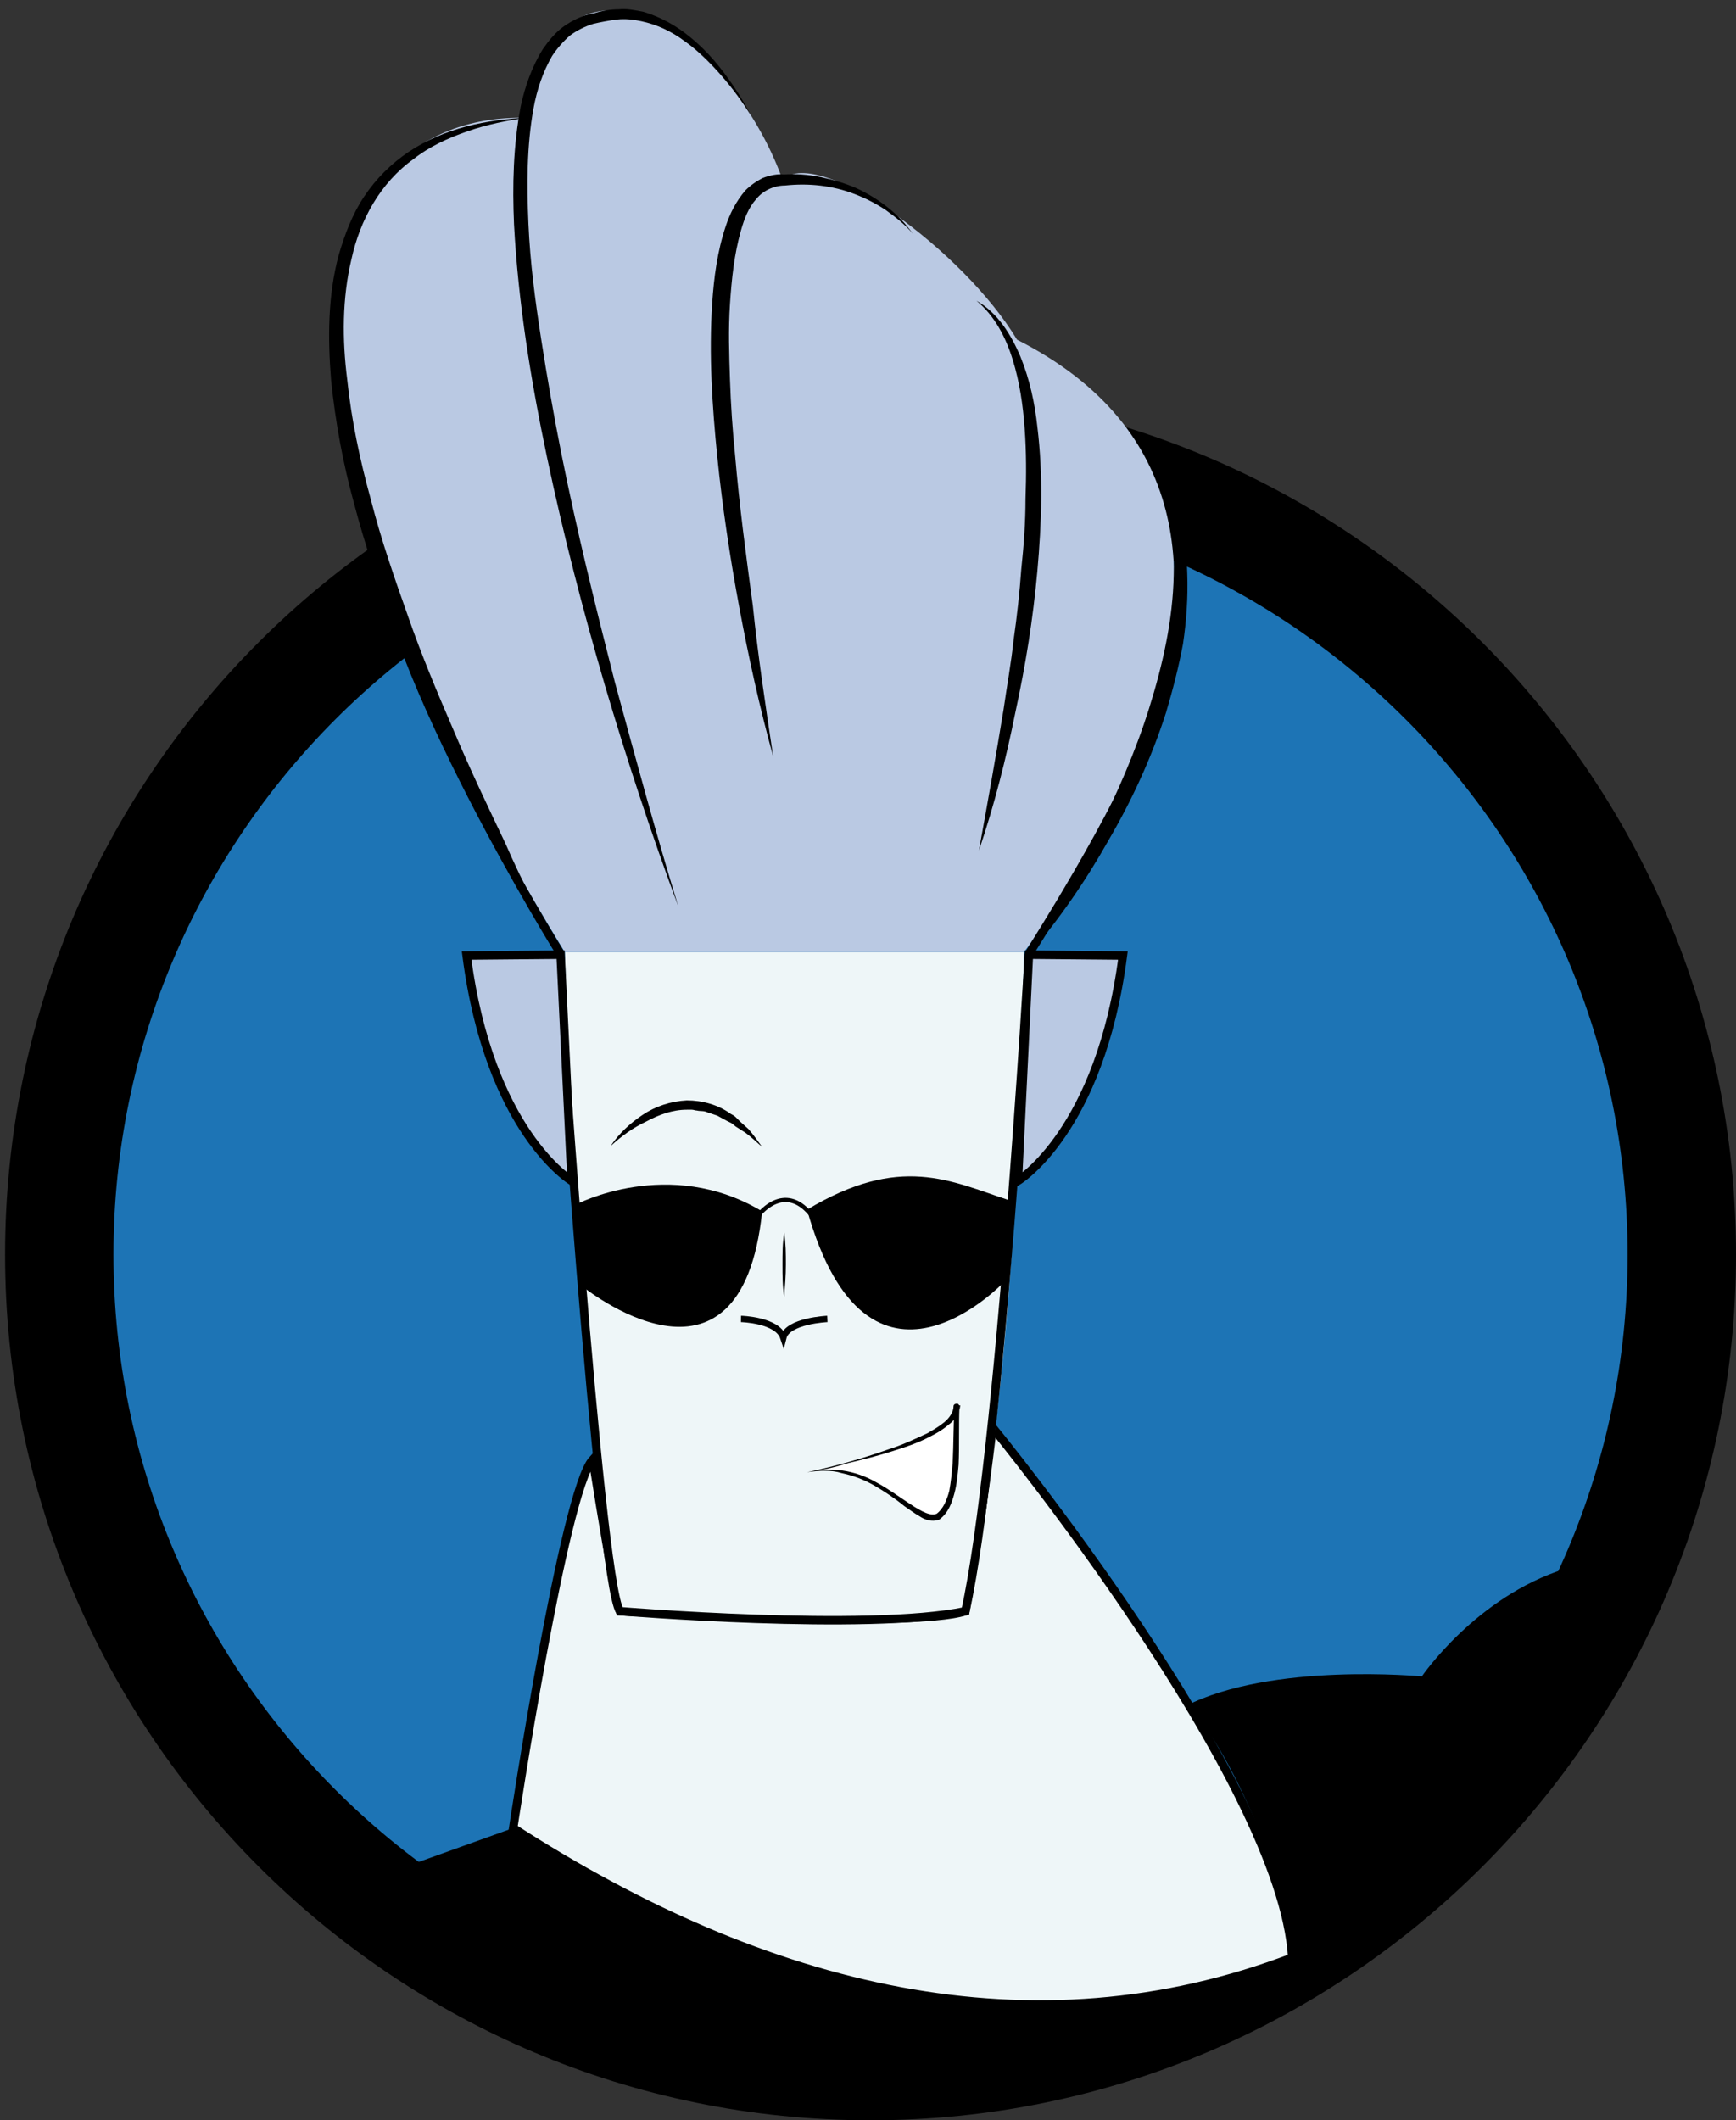 <?xml version="1.0" encoding="utf-8"?>
<!-- Generator: Adobe Illustrator 22.1.0, SVG Export Plug-In . SVG Version: 6.00 Build 0)  -->
<svg version="1.1" id="Layer_2" xmlns="http://www.w3.org/2000/svg" xmlns:xlink="http://www.w3.org/1999/xlink" x="0px" y="0px"
	 viewBox="0 0 205 250.3" style="enable-background:new 0 0 205 250.3;" xml:space="preserve">
<rect x="0" y="0" width="205" height="250.3" fill="#333333" stroke="none"/>
<style type="text/css">
	.st0{fill:#1D74B5;}
	.st1{fill:#EEF6F8;stroke:#000000;stroke-miterlimit:10;}
	.st2{fill:#EEF6F8;}
	.st3{fill:none;stroke:#000000;stroke-miterlimit:10;}
	.st4{fill:#BAC9E3;}
	.st5{fill:#BAC9E3;stroke:#000000;stroke-miterlimit:10;}
	.st6{fill:none;stroke:#000000;stroke-width:0.5;stroke-miterlimit:10;}
	.st7{fill:none;stroke:#000000;stroke-width:0.75;stroke-miterlimit:10;}
	.st8{fill:#FFFFFF;}
</style>
<g id="Bg">
	<g>
		<ellipse class="st0" cx="102.8" cy="148.1" rx="95.8" ry="95.8"/>
		<path d="M102.8,58.7c49.3,0,89.4,40.1,89.4,89.4s-40.1,89.4-89.4,89.4s-89.4-40.1-89.4-89.4S53.5,58.7,102.8,58.7 M102.8,45.9
			C46.3,45.9,0.6,91.7,0.6,148.1s45.8,102.2,102.2,102.2S205,204.5,205,148.1S159.2,45.9,102.8,45.9L102.8,45.9z"/>
	</g>
</g>
<path d="M46.1,221l14.5-5.2c0,0,42.2,32.9,92,15.3C102.8,251.3,74.4,237,46.1,221z"/>
<path d="M152.6,231.6c2-2.4-7.1-26.2-12.6-30.2c10.2-5.2,27.9-3.5,27.9-3.5s6.4-9.4,16.9-12.7C184.8,185.2,175.4,226.3,152.6,231.6z
	"/>
<path class="st1" d="M60.6,215.8c0,0,6-39.8,9.4-43.5c2.6,16.4,3.2,17.9,3.2,17.9s34.4,2.1,40.8,0c2.1-11.6,3.2-21.7,3.2-21.7
	s34.2,41.7,35.4,62.6C121.9,242.8,90.5,235.1,60.6,215.8z"/>
<path class="st2" d="M66.7,112.4c0,0,1.3,51.2,6.5,77.8c22.6,4.1,40.8,0,40.8,0s6.2-24.2,6.9-77.8H66.7z"/>
<path class="st3" d="M65.8,112.4c0,0,4.9,73.8,7.4,77.8c0,0,29.2,2.4,40.8,0c4.1-18.5,7.5-77.6,7.5-77.6"/>
<path class="st4" d="M66.7,112.4h54.2c0,0,40.5-51.4-0.8-72.3c-6.3-10.5-23.3-22.9-27.7-18.9c-6.2-17.3-26.3-31-30.3-7.3
	C37.6,13.4,25.1,44.8,66.7,112.4"/>
<path class="st5" d="M120.2,139.4c0,0,9.7-5.8,12.4-26.6l-11.1-0.1L120.2,139.4z"/>
<path class="st5" d="M67.5,139.4c0,0-9.7-5.8-12.4-26.6l11.1-0.1L67.5,139.4z"/>
<g>
	<path d="M66.2,112.6c-5.3-8.2-10-16.8-14.1-25.7c-4.1-8.9-7.8-18-10.3-27.5c-1.3-4.7-2.2-9.6-2.7-14.5c-0.4-4.9-0.4-10,0.9-14.8
		c0.7-2.4,1.6-4.8,3-6.9c1.4-2.1,3.2-3.9,5.3-5.3c4.2-2.8,9.2-3.8,14-4c-2.4,0.3-4.8,0.8-7.1,1.6c-2.3,0.8-4.5,1.8-6.4,3.3
		c-3.9,2.8-6.3,7.2-7.3,11.8c-1.1,4.6-1.1,9.5-0.5,14.2c0.5,4.8,1.5,9.5,2.8,14.2c1.2,4.7,2.8,9.3,4.4,13.8
		c1.6,4.6,3.5,9.1,5.4,13.5c1.9,4.5,4,8.9,6.1,13.3C61.6,104,63.9,108.3,66.2,112.6z"/>
</g>
<g>
	<path d="M80.1,107c-3.2-8.6-6.1-17.4-8.7-26.2c-2.6-8.9-4.9-17.8-6.8-26.8c-1.9-9-3.4-18.2-3.9-27.5c-0.2-4.6-0.1-9.3,0.8-14
		c0.5-2.3,1.3-4.6,2.6-6.7c0.7-1,1.5-2,2.5-2.7c1-0.7,2.2-1.3,3.4-1.5l0,0c1-0.3,2-0.5,3.1-0.5C74,1,75,1.2,76,1.4
		C78,2,79.8,3,81.4,4.3C83,5.6,84.3,7,85.5,8.6c1.2,1.6,2.3,3.3,3.2,5.1c-1-1.7-2.2-3.3-3.5-4.8c-1.3-1.5-2.7-2.9-4.3-4
		c-1.6-1.2-3.3-2-5.2-2.4c-0.9-0.2-1.9-0.3-2.8-0.2c-0.9,0.1-1.9,0.3-2.8,0.5l0,0c-1,0.3-2,0.8-2.8,1.4c-0.8,0.7-1.5,1.5-2.1,2.4
		c-1.1,1.9-1.8,4-2.2,6.2c-0.8,4.4-0.8,9-0.6,13.6c0.2,4.6,0.8,9.1,1.5,13.6c0.7,4.5,1.5,9.1,2.4,13.6c1.8,9,4,17.9,6.3,26.9
		C75,89.3,77.4,98.2,80.1,107z"/>
</g>
<g>
	<path d="M91.3,89.3c-1.6-5.8-2.9-11.7-4-17.6c-1.1-5.9-2-11.9-2.6-17.8c-0.6-6-1-12-0.6-18.1c0.2-3,0.6-6.1,1.6-9.1
		c0.5-1.5,1.2-2.9,2.3-4.2c0.6-0.6,1.3-1.1,2.1-1.5c0.8-0.3,1.7-0.5,2.5-0.4l-0.1,0c1.5-0.1,2.9,0,4.4,0.3c1.4,0.3,2.8,0.7,4.2,1.3
		c2.6,1.2,5,3,6.7,5.4c-0.9-1.1-2.1-2-3.2-2.8c-1.2-0.8-2.4-1.4-3.7-1.9c-2.6-1-5.4-1.3-8.2-1l0,0l0,0c-1.3,0-2.6,0.6-3.4,1.6
		c-0.9,1-1.4,2.3-1.8,3.7c-0.8,2.8-1.1,5.7-1.3,8.7c-0.2,3-0.1,5.9,0,8.9c0.1,3,0.3,5.9,0.6,8.9c0.5,5.9,1.3,11.9,2.1,17.8
		C89.5,77.4,90.4,83.3,91.3,89.3z"/>
</g>
<g>
	<path d="M115.6,100.4c1-5.5,2-11.1,2.9-16.6c0.4-2.8,0.9-5.5,1.2-8.3c0.4-2.8,0.7-5.5,0.9-8.3c0.3-2.8,0.5-5.6,0.5-8.3
		c0.1-2.8,0.1-5.6-0.1-8.3c-0.2-2.8-0.6-5.5-1.4-8.1c-0.8-2.6-2.1-5.2-4.3-7c2.5,1.4,4.1,4,5.2,6.6c1.1,2.7,1.7,5.5,2,8.3
		c0.7,5.7,0.5,11.4,0,17c-0.5,5.6-1.4,11.2-2.6,16.7C118.8,89.6,117.4,95.1,115.6,100.4z"/>
</g>
<g>
	<path d="M134.7,52.3c3.5,4.2,5.4,9.8,5.5,15.4c0.1,2.8-0.1,5.6-0.5,8.3c-0.5,2.7-1.2,5.4-2,8.1c-1.7,5.3-4,10.3-6.8,15.1
		c-2.7,4.8-5.8,9.3-9.4,13.5c1.4-2.3,2.9-4.6,4.2-7c1.3-2.4,2.6-4.8,3.8-7.2c2.4-4.8,4.6-9.8,6.2-14.9c1.6-5.1,2.8-10.4,2.9-15.7
		C138.8,62.4,137.5,57,134.7,52.3z"/>
</g>
<path class="st3" d="M121.5,112.6c0,0,11-17.2,13.8-25.6"/>
<path class="st3" d="M66.2,112.6c0,0-20.6-33.1-22.1-50.2"/>
<path d="M68.7,151.8c0,0,18.8,15.4,21.3-8.8c-11-6.6-22-0.8-22-0.8L68.7,151.8z"/>
<path d="M118.6,151.3c0,0-16.1,17.2-23.3-8.5c11-6.6,16.9-3.4,23.9-1.1L118.6,151.3z"/>
<path class="st6" d="M89.7,143.3c0,0,2.9-3.7,6,0"/>
<g>
	<path d="M92.6,145.5c0.2,1.3,0.2,2.5,0.2,3.8c0,1.3-0.1,2.5-0.2,3.8c-0.2-1.3-0.2-2.5-0.2-3.8C92.4,148,92.4,146.8,92.6,145.5z"/>
</g>
<path class="st7" d="M87.5,155.7c0,0,4.3,0.1,5,2.2c0.5-2,5.2-2.2,5.2-2.2"/>
<g>
	<path class="st8" d="M95.3,173.8c0,0,17.4-3,17.7-7.8c-0.1,4.1,0.4,11.4-2.2,13C108,180.1,103.7,172,95.3,173.8z"/>
	<path d="M95.3,173.8c3.3-0.7,6.5-1.6,9.6-2.7c1.6-0.5,3.1-1.2,4.6-1.9c0.7-0.4,1.4-0.8,2-1.3c0.6-0.5,1.1-1.2,1.1-1.9l0,0
		c0-0.2,0.2-0.3,0.4-0.3c0.2,0,0.3,0.2,0.3,0.4c-0.1,2.2,0,4.5-0.1,6.8c-0.1,1.1-0.2,2.3-0.5,3.4c-0.3,1.1-0.7,2.3-1.8,3.1
		c0,0,0,0,0,0l0,0c-0.9,0.3-1.7,0-2.3-0.4c-0.7-0.4-1.2-0.8-1.8-1.2c-1.1-0.9-2.3-1.7-3.5-2.4c-1.2-0.7-2.5-1.2-3.9-1.5
		C98.1,173.5,96.7,173.6,95.3,173.8z M95.3,173.8c1.4-0.3,2.8-0.4,4.2-0.2c1.4,0.2,2.8,0.7,4,1.4c1.3,0.7,2.4,1.5,3.6,2.3
		c0.6,0.4,1.2,0.8,1.8,1.1c0.6,0.3,1.2,0.5,1.7,0.3l0,0c0.8-0.6,1.2-1.6,1.5-2.7c0.2-1.1,0.3-2.2,0.4-3.3c0.1-2.2,0.1-4.5,0.2-6.8
		l0.7,0c-0.1,1-0.7,1.8-1.4,2.3c-0.7,0.6-1.4,1-2.2,1.4c-1.5,0.8-3.1,1.3-4.7,1.8c-1.6,0.5-3.2,0.9-4.9,1.3
		C98.6,173.2,97,173.6,95.3,173.8z"/>
</g>
<g>
	<path d="M72.1,135.3c1-1.5,2.3-2.7,3.8-3.7c1.5-1,3.3-1.6,5.2-1.7c1.8,0,3.7,0.5,5.2,1.6c0.2,0.1,0.4,0.2,0.6,0.4l0.5,0.5l1,0.9
		c0.6,0.7,1.1,1.4,1.6,2.1c-0.7-0.6-1.3-1.2-2-1.7l-1.1-0.7l-0.5-0.4c-0.2-0.1-0.4-0.2-0.6-0.3l-1.1-0.6l-1.2-0.4
		c-0.4-0.2-0.8-0.1-1.2-0.2c-0.2,0-0.4-0.1-0.6-0.1l-0.6,0c-1.7,0-3.3,0.6-4.8,1.4C74.8,133.1,73.4,134.1,72.1,135.3z"/>
</g>
<path class="st4" d="M120.9,112.4"/>
</svg>

